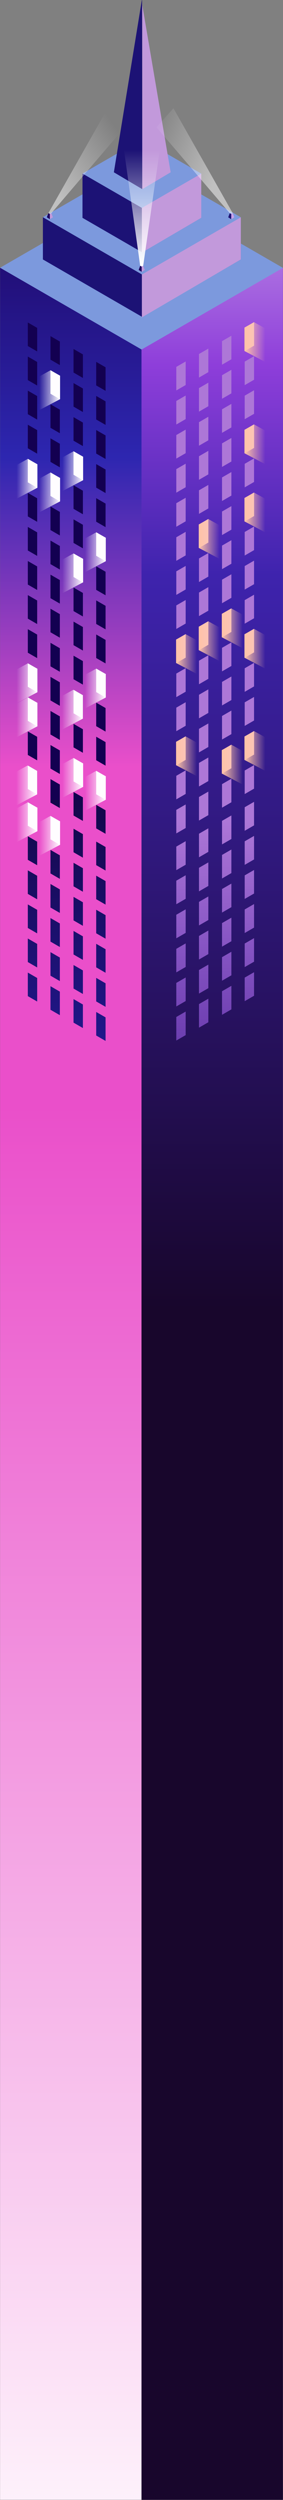 <svg preserveAspectRatio="xMidYMid meet" viewBox="0 0 749 6603" xmlns="http://www.w3.org/2000/svg" xmlns:xlink="http://www.w3.org/1999/xlink"><rect x="0" y="0" width="749" height="6603" fill="#808080" stroke="none"/><linearGradient id="a" x1="0%" x2="0%" y1="100%" y2="0%"><stop offset="0" stop-color="#fff"/><stop offset=".612" stop-color="#ea4fca"/><stop offset=".749" stop-color="#ea4fca"/><stop offset=".874" stop-color="#2d26b0"/><stop offset="1" stop-color="#1a0054"/></linearGradient><linearGradient id="b" x1="49.996%" x2="49.996%" y1="95.876%" y2="0%"><stop offset="0" stop-color="#f28cdd"/><stop offset=".222" stop-color="#ea4fca"/><stop offset=".616" stop-color="#a233b0"/><stop offset=".81" stop-color="#231992"/><stop offset="1" stop-color="#14074a"/><stop offset="1" stop-color="#130051"/></linearGradient><linearGradient id="c" x1="0%" x2="100%" y1="0%" y2="0%"><stop offset="0" stop-color="#fffdff" stop-opacity="0"/><stop offset="1" stop-color="#fffdff"/></linearGradient><linearGradient id="d" x1="0%" x2="0%" y1="46.96%" y2="0%"><stop offset="0" stop-color="#18062c"/><stop offset=".63" stop-color="#3e23ad"/><stop offset=".811" stop-color="#8e3eda"/><stop offset="1" stop-color="#cea9e9"/></linearGradient><linearGradient id="e" x1="0%" x2="0%" y1="100%" y2="2.284%"><stop offset="0" stop-color="#19093c"/><stop offset=".496" stop-color="#4c2ebf"/><stop offset=".725" stop-color="#581dc7" stop-opacity=".37"/><stop offset="1" stop-color="#ad77d7"/></linearGradient><linearGradient id="f" x1="0%" x2="0%" y1="100%" y2="0%"><stop offset="0" stop-color="#fff"/><stop offset="1" stop-color="#fff" stop-opacity="0"/></linearGradient><linearGradient id="g"><stop offset="0" stop-color="#fff" stop-opacity=".5"/><stop offset="1" stop-color="#fff" stop-opacity="0"/></linearGradient><linearGradient id="h" x1="0%" x2="70.711%" xlink:href="#g" y1="70.711%" y2="0%"/><linearGradient id="i" x1="86.603%" x2="0%" xlink:href="#g" y1="50%" y2="0%"/><linearGradient id="j" x1="0%" x2="100%" y1="0%" y2="0%"><stop offset="0" stop-color="#ffc3a7"/><stop offset="1" stop-color="#ffc3a7" stop-opacity="0"/></linearGradient><g fill="none"><path d="m.25 707.313h748.5v2859.187h-748.5z" fill="#030b22"/><path d="m.25 707.313h748.5v5895h-748.5z" fill="url(#a)"/><path d="m254.613 3454.951v-62.2l24.774 14.298v62.2zm0-152.2 24.774 14.298v62.2l-24.774-14.298zm0-90 24.774 14.298v62.2l-24.774-14.298zm0-90 24.774 14.298v62.2l-24.774-14.298zm0-90 24.774 14.298v62.2l-24.774-14.298zm0-90 24.774 14.298v62.2l-24.774-14.298zm0-90 24.774 14.298v62.2l-24.774-14.298zm0-90 24.774 14.298v62.2l-24.774-14.298zm0-90 24.774 14.298v62.2l-24.774-14.298zm0-90 24.774 14.298v62.2l-24.774-14.298zm0-90 24.774 14.298v62.2l-24.774-14.298zm0-90 24.774 14.298v62.2l-24.774-14.298zm0-90 24.774 14.298v62.2l-24.774-14.298zm0-90 24.774 14.298v62.2l-24.774-14.298zm0-97 24.774 14.298v62.2l-24.774-14.298zm0-90 24.774 14.298v62.2l-24.774-14.298zm0-90 24.774 14.298v62.2l-24.774-14.298zm0-90 24.774 14.298v62.2l-24.774-14.298zm0-90 24.774 14.298v62.2l-24.774-14.298zm0-90 24.774 14.298v62.2l-24.774-14.298zm0-90 24.774 14.298v62.2l-24.774-14.298zm0-90 24.774 14.298v62.2l-24.774-14.298zm0-90 24.774 14.298v62.2l-24.774-14.298zm0-90 24.774 14.298v62.2l-24.774-14.298zm0-90 24.774 14.298v62.2l-24.774-14.298zm0-90 24.774 14.298v62.2l-24.774-14.298zm0-90 24.774 14.298v62.2l-24.774-14.298zm0-90 24.774 14.298v62.2l-24.774-14.298zm-60 2403 24.774 14.298v62.2l-24.774-14.298zm0-90 24.774 14.298v62.2l-24.774-14.298zm0-90 24.774 14.298v62.2l-24.774-14.298zm0-90 24.774 14.298v62.2l-24.774-14.298zm0-90 24.774 14.298v62.2l-24.774-14.298zm0-90 24.774 14.298v62.2l-24.774-14.298zm0-90 24.774 14.298v62.2l-24.774-14.298zm0-90 24.774 14.298v62.2l-24.774-14.298zm0-90 24.774 14.298v62.2l-24.774-14.298zm0-90 24.774 14.298v62.2l-24.774-14.298zm0-90 24.774 14.298v62.2l-24.774-14.298zm0-90 24.774 14.298v62.2l-24.774-14.298zm0-90 24.774 14.298v62.2l-24.774-14.298zm0-90 24.774 14.298v62.2l-24.774-14.298zm0-97 24.774 14.298v62.2l-24.774-14.298zm0-90 24.774 14.298v62.2l-24.774-14.298zm0-90 24.774 14.298v62.2l-24.774-14.298zm0-90 24.774 14.298v62.2l-24.774-14.298zm0-90 24.774 14.298v62.2l-24.774-14.298zm0-90 24.774 14.298v62.2l-24.774-14.298zm0-90 24.774 14.298v62.2l-24.774-14.298zm0-90 24.774 14.298v62.2l-24.774-14.298zm0-90 24.774 14.298v62.2l-24.774-14.298zm0-90 24.774 14.298v62.2l-24.774-14.298zm0-90 24.774 14.298v62.2l-24.774-14.298zm0-90 24.774 14.298v62.2l-24.774-14.298zm0-90 24.774 14.298v62.2l-24.774-14.298zm0-90 24.774 14.298v62.2l-24.774-14.298zm-60.999 2403 24.773 14.298v62.2l-24.773-14.298zm0-90 24.773 14.298v62.2l-24.773-14.298zm0-90 24.773 14.298v62.2l-24.773-14.298zm0-90 24.773 14.298v62.2l-24.773-14.298zm0-90 24.773 14.298v62.2l-24.773-14.298zm0-90 24.773 14.298v62.2l-24.773-14.298zm0-90 24.773 14.298v62.2l-24.773-14.298zm0-90 24.773 14.298v62.2l-24.773-14.298zm0-90 24.773 14.298v62.2l-24.773-14.298zm0-90 24.773 14.298v62.2l-24.773-14.298zm0-90 24.773 14.298v62.2l-24.773-14.298zm0-90 24.773 14.298v62.2l-24.773-14.298zm0-90 24.773 14.298v62.2l-24.773-14.298zm0-90 24.773 14.298v62.2l-24.773-14.298zm0-97 24.773 14.298v62.2l-24.773-14.298zm0-90 24.773 14.298v62.2l-24.773-14.298zm0-90 24.773 14.298v62.2l-24.773-14.298zm0-90 24.773 14.298v62.2l-24.773-14.298zm0-90 24.773 14.298v62.2l-24.773-14.298zm0-90 24.773 14.298v62.2l-24.773-14.298zm0-90 24.773 14.298v62.2l-24.773-14.298zm0-90 24.773 14.298v62.2l-24.773-14.298zm0-90 24.773 14.298v62.2l-24.773-14.298zm0-90 24.773 14.298v62.2l-24.773-14.298zm0-90 24.773 14.298v62.2l-24.773-14.298zm0-90 24.773 14.298v62.2l-24.773-14.298zm0-90 24.773 14.298v62.2l-24.773-14.298zm0-90 24.773 14.298v62.2l-24.773-14.298zm-60.001 2401 24.774 14.298v62.2l-24.774-14.298zm0-90 24.774 14.298v62.2l-24.774-14.298zm0-90 24.774 14.298v62.2l-24.774-14.298zm0-90 24.774 14.298v62.2l-24.774-14.298zm0-90 24.774 14.298v62.2l-24.774-14.298zm0-90 24.774 14.298v62.2l-24.774-14.298zm0-90 24.774 14.298v62.2l-24.774-14.298zm0-90 24.774 14.298v62.2l-24.774-14.298zm0-90 24.774 14.298v62.2l-24.774-14.298zm0-90 24.774 14.298v62.2l-24.774-14.298zm0-90 24.774 14.298v62.2l-24.774-14.298zm0-90 24.774 14.298v62.2l-24.774-14.298zm0-90 24.774 14.298v62.2l-24.774-14.298zm0-90 24.774 14.298v62.2l-24.774-14.298zm0-97 24.774 14.298v62.2l-24.774-14.298zm0-90 24.774 14.298v62.2l-24.774-14.298zm0-90 24.774 14.298v62.2l-24.774-14.298zm0-90 24.774 14.298v62.2l-24.774-14.298zm0-90 24.774 14.298v62.2l-24.774-14.298zm0-90 24.774 14.298v62.2l-24.774-14.298zm0-90 24.774 14.298v62.2l-24.774-14.298zm0-90 24.774 14.298v62.2l-24.774-14.298zm0-90 24.774 14.298v62.2l-24.774-14.298zm0-90 24.774 14.298v62.2l-24.774-14.298zm0-90 24.774 14.298v62.2l-24.774-14.298zm0-90 24.774 14.298v62.2l-24.774-14.298zm0-90 24.774 14.298v62.2l-24.774-14.298zm0-90 24.774 14.298v62.2l-24.774-14.298z" fill="none" opacity=".6"/><path d="m254.613 2672.751 24.774 14.298v62.2l-24.774-14.298zm0-90 24.774 14.298v62.2l-24.774-14.298zm0-90 24.774 14.298v62.2l-24.774-14.298zm0-90 24.774 14.298v62.2l-24.774-14.298zm0-90 24.774 14.298v62.2l-24.774-14.298zm0-90 24.774 14.298v62.2l-24.774-14.298zm0-97 24.774 14.298v62.2l-24.774-14.298zm0-90 24.774 14.298v62.2l-24.774-14.298zm0-90 24.774 14.298v62.2l-24.774-14.298zm0-90 24.774 14.298v62.2l-24.774-14.298zm0-90 24.774 14.298v62.2l-24.774-14.298zm0-90 24.774 14.298v62.2l-24.774-14.298zm0-90 24.774 14.298v62.2l-24.774-14.298zm0-90 24.774 14.298v62.2l-24.774-14.298zm0-90 24.774 14.298v62.2l-24.774-14.298zm0-90 24.774 14.298v62.2l-24.774-14.298zm0-90 24.774 14.298v62.2l-24.774-14.298zm0-90 24.774 14.298v62.2l-24.774-14.298zm0-90 24.774 14.298v62.2l-24.774-14.298zm0-90 24.774 14.298v62.2l-24.774-14.298zm-60 1683 24.774 14.298v62.2l-24.774-14.298zm0-90 24.774 14.298v62.2l-24.774-14.298zm0-90 24.774 14.298v62.2l-24.774-14.298zm0-90 24.774 14.298v62.2l-24.774-14.298zm0-90 24.774 14.298v62.2l-24.774-14.298zm0-90 24.774 14.298v62.2l-24.774-14.298zm0-97 24.774 14.298v62.2l-24.774-14.298zm0-90 24.774 14.298v62.2l-24.774-14.298zm0-90 24.774 14.298v62.2l-24.774-14.298zm0-90 24.774 14.298v62.2l-24.774-14.298zm0-90 24.774 14.298v62.2l-24.774-14.298zm0-90 24.774 14.298v62.2l-24.774-14.298zm0-90 24.774 14.298v62.2l-24.774-14.298zm0-90 24.774 14.298v62.2l-24.774-14.298zm0-90 24.774 14.298v62.2l-24.774-14.298zm0-90 24.774 14.298v62.2l-24.774-14.298zm0-90 24.774 14.298v62.2l-24.774-14.298zm0-90 24.774 14.298v62.2l-24.774-14.298zm0-90 24.774 14.298v62.2l-24.774-14.298zm0-90 24.774 14.298v62.2l-24.774-14.298zm-60.999 1683 24.773 14.298v62.2l-24.773-14.298zm0-90 24.773 14.298v62.2l-24.773-14.298zm0-90 24.773 14.298v62.2l-24.773-14.298zm0-90 24.773 14.298v62.2l-24.773-14.298zm0-90 24.773 14.298v62.2l-24.773-14.298zm0-90 24.773 14.298v62.2l-24.773-14.298zm0-97 24.773 14.298v62.2l-24.773-14.298zm0-90 24.773 14.298v62.2l-24.773-14.298zm0-90 24.773 14.298v62.2l-24.773-14.298zm0-90 24.773 14.298v62.2l-24.773-14.298zm0-90 24.773 14.298v62.2l-24.773-14.298zm0-90 24.773 14.298v62.2l-24.773-14.298zm0-90 24.773 14.298v62.2l-24.773-14.298zm0-90 24.773 14.298v62.2l-24.773-14.298zm0-90 24.773 14.298v62.2l-24.773-14.298zm0-90 24.773 14.298v62.2l-24.773-14.298zm0-90 24.773 14.298v62.2l-24.773-14.298zm0-90 24.773 14.298v62.2l-24.773-14.298zm0-90 24.773 14.298v62.2l-24.773-14.298zm0-90 24.773 14.298v62.2l-24.773-14.298zm-60.001 1681 24.774 14.298v62.2l-24.774-14.298zm0-90 24.774 14.298v62.2l-24.774-14.298zm0-90 24.774 14.298v62.2l-24.774-14.298zm0-90 24.774 14.298v62.2l-24.774-14.298zm0-90 24.774 14.298v62.2l-24.774-14.298zm0-90 24.774 14.298v62.2l-24.774-14.298zm0-97 24.774 14.298v62.2l-24.774-14.298zm0-90 24.774 14.298v62.2l-24.774-14.298zm0-90 24.774 14.298v62.2l-24.774-14.298zm0-90 24.774 14.298v62.2l-24.774-14.298zm0-90 24.774 14.298v62.2l-24.774-14.298zm0-90 24.774 14.298v62.2l-24.774-14.298zm0-90 24.774 14.298v62.2l-24.774-14.298zm0-90 24.774 14.298v62.2l-24.774-14.298zm0-90 24.774 14.298v62.2l-24.774-14.298zm0-90 24.774 14.298v62.2l-24.774-14.298zm0-90 24.774 14.298v62.2l-24.774-14.298zm0-90 24.774 14.298v62.2l-24.774-14.298zm0-90 24.774 14.298v62.2l-24.774-14.298zm0-90 24.774 14.298v62.2l-24.774-14.298z" fill="url(#b)"/><path d="m254.613 2097.951v-62.2l24.774 14.298v62.2zm0-332.2 24.774 14.298v62.2l-24.774-14.298zm0-360 24.774 14.298v62.2l-24.774-14.298zm-60 596 24.774 14.298v62.2l-24.774-14.298zm0-180 24.774 14.298v62.2l-24.774-14.298zm0-360 24.774 14.298v62.2l-24.774-14.298zm0-270 24.774 14.298v62.2l-24.774-14.298zm-60.999 963 24.773 14.298v62.2l-24.773-14.298zm0-907 24.773 14.298v62.2l-24.773-14.298zm0-270 24.773 14.298v62.2l-24.773-14.298zm-60.001 1141 24.774 14.298v62.2l-24.774-14.298zm0-97 24.774 14.298v62.2l-24.774-14.298zm0-180 24.774 14.298v62.2l-24.774-14.298zm0-90 24.774 14.298v62.2l-24.774-14.298zm0-540 24.774 14.298v62.2l-24.774-14.298z" fill="#fffdff"/><g fill="url(#c)"><path d="m220 1476v62l-55 29v-89l29.613-16.249z"/><path d="m280 1420.249v62l-55 29v-89l29.613-16.249z"/><path d="m159 1262.249v62l-55 29v-89l29.613-16.249z"/><path d="m220 1206.249v62l-55 29v-89l29.613-16.249z"/><path d="m99 1226.249v62l-55 29v-89l29.613-16.249z"/><path d="m159 992.249v62l-55 29v-89l29.613-16.249z"/></g><path d="m374.5 707.313h374.25v2859.187h-374.25z" fill="#a663fb"/><path d="m374.5 707.313h374.25v5895h-374.25z" fill="url(#d)"/><path d="m647.613 3364.249v-62.2l24.774-14.298v62.2zm0-152.2 24.774-14.298v62.2l-24.774 14.298zm0-90 24.774-14.298v62.2l-24.774 14.298zm0-90 24.774-14.298v62.2l-24.774 14.298zm0-90 24.774-14.298v62.2l-24.774 14.298zm0-90 24.774-14.298v62.2l-24.774 14.298zm0-90 24.774-14.298v62.2l-24.774 14.298zm0-90 24.774-14.298v62.2l-24.774 14.298zm0-90 24.774-14.298v62.2l-24.774 14.298zm0-90 24.774-14.298v62.2l-24.774 14.298zm0-90 24.774-14.298v62.2l-24.774 14.298zm0-90 24.774-14.298v62.2l-24.774 14.298zm0-90 24.774-14.298v62.2l-24.774 14.298zm0-90 24.774-14.298v62.2l-24.774 14.298zm0-97 24.774-14.298v62.2l-24.774 14.298zm0-90 24.774-14.298v62.2l-24.774 14.298zm0-90 24.774-14.298v62.2l-24.774 14.298zm0-90 24.774-14.298v62.2l-24.774 14.298zm0-90 24.774-14.298v62.2l-24.774 14.298zm0-90 24.774-14.298v62.2l-24.774 14.298zm0-90 24.774-14.298v62.2l-24.774 14.298zm0-90 24.774-14.298v62.2l-24.774 14.298zm0-90 24.774-14.298v62.2l-24.774 14.298zm0-90 24.774-14.298v62.2l-24.774 14.298zm0-90 24.774-14.298v62.2l-24.774 14.298zm0-90 24.774-14.298v62.2l-24.774 14.298zm0-90 24.774-14.298v62.2l-24.774 14.298zm0-90 24.774-14.298v62.2l-24.774 14.298zm-60 2473 24.774-14.298v62.2l-24.774 14.298zm0-90 24.774-14.298v62.2l-24.774 14.298zm0-90 24.774-14.298v62.2l-24.774 14.298zm0-90 24.774-14.298v62.2l-24.774 14.298zm0-90 24.774-14.298v62.2l-24.774 14.298zm0-90 24.774-14.298v62.2l-24.774 14.298zm0-90 24.774-14.298v62.2l-24.774 14.298zm0-90 24.774-14.298v62.2l-24.774 14.298zm0-90 24.774-14.298v62.2l-24.774 14.298zm0-90 24.774-14.298v62.2l-24.774 14.298zm0-90 24.774-14.298v62.2l-24.774 14.298zm0-90 24.774-14.298v62.2l-24.774 14.298zm0-90 24.774-14.298v62.2l-24.774 14.298zm0-90 24.774-14.298v62.2l-24.774 14.298zm0-97 24.774-14.298v62.2l-24.774 14.298zm0-90 24.774-14.298v62.2l-24.774 14.298zm0-90 24.774-14.298v62.2l-24.774 14.298zm0-90 24.774-14.298v62.2l-24.774 14.298zm0-90 24.774-14.298v62.2l-24.774 14.298zm0-90 24.774-14.298v62.2l-24.774 14.298zm0-90 24.774-14.298v62.2l-24.774 14.298zm0-90 24.774-14.298v62.2l-24.774 14.298zm0-90 24.774-14.298v62.2l-24.774 14.298zm0-90 24.774-14.298v62.2l-24.774 14.298zm0-90 24.774-14.298v62.2l-24.774 14.298zm0-90 24.774-14.298v62.2l-24.774 14.298zm0-90 24.774-14.298v62.2l-24.774 14.298zm0-90 24.774-14.298v62.2l-24.774 14.298zm-61 2471 24.774-14.298v62.2l-24.774 14.298zm0-90 24.774-14.298v62.2l-24.774 14.298zm0-90 24.774-14.298v62.2l-24.774 14.298zm0-90 24.774-14.298v62.2l-24.774 14.298zm0-90 24.774-14.298v62.2l-24.774 14.298zm0-90 24.774-14.298v62.2l-24.774 14.298zm0-90 24.774-14.298v62.2l-24.774 14.298zm0-90 24.774-14.298v62.2l-24.774 14.298zm0-90 24.774-14.298v62.2l-24.774 14.298zm0-90 24.774-14.298v62.2l-24.774 14.298zm0-90 24.774-14.298v62.2l-24.774 14.298zm0-90 24.774-14.298v62.2l-24.774 14.298zm0-90 24.774-14.298v62.2l-24.774 14.298zm0-90 24.774-14.298v62.2l-24.774 14.298zm0-97 24.774-14.298v62.2l-24.774 14.298zm0-90 24.774-14.298v62.2l-24.774 14.298zm0-90 24.774-14.298v62.2l-24.774 14.298zm0-90 24.774-14.298v62.2l-24.774 14.298zm0-90 24.774-14.298v62.2l-24.774 14.298zm0-90 24.774-14.298v62.2l-24.774 14.298zm0-90 24.774-14.298v62.2l-24.774 14.298zm0-90 24.774-14.298v62.2l-24.774 14.298zm0-90 24.774-14.298v62.2l-24.774 14.298zm0-90 24.774-14.298v62.2l-24.774 14.298zm0-90 24.774-14.298v62.2l-24.774 14.298zm0-90 24.774-14.298v62.2l-24.774 14.298zm0-90 24.774-14.298v62.2l-24.774 14.298zm0-90 24.774-14.298v62.2l-24.774 14.298zm-60 2471 24.774-14.298v62.2l-24.774 14.298zm0-90 24.774-14.298v62.2l-24.774 14.298zm0-90 24.774-14.298v62.2l-24.774 14.298zm0-90 24.774-14.298v62.2l-24.774 14.298zm0-90 24.774-14.298v62.2l-24.774 14.298zm0-90 24.774-14.298v62.2l-24.774 14.298zm0-90 24.774-14.298v62.2l-24.774 14.298zm0-90 24.774-14.298v62.2l-24.774 14.298zm0-90 24.774-14.298v62.2l-24.774 14.298zm0-90 24.774-14.298v62.2l-24.774 14.298zm0-90 24.774-14.298v62.2l-24.774 14.298zm0-90 24.774-14.298v62.2l-24.774 14.298zm0-90 24.774-14.298v62.2l-24.774 14.298zm0-90 24.774-14.298v62.2l-24.774 14.298zm0-97 24.774-14.298v62.2l-24.774 14.298zm0-90 24.774-14.298v62.2l-24.774 14.298zm0-90 24.774-14.298v62.2l-24.774 14.298zm0-90 24.774-14.298v62.2l-24.774 14.298zm0-90 24.774-14.298v62.2l-24.774 14.298zm0-90 24.774-14.298v62.2l-24.774 14.298zm0-90 24.774-14.298v62.2l-24.774 14.298zm0-90 24.774-14.298v62.2l-24.774 14.298zm0-90 24.774-14.298v62.2l-24.774 14.298zm0-90 24.774-14.298v62.2l-24.774 14.298zm0-90 24.774-14.298v62.2l-24.774 14.298zm0-90 24.774-14.298v62.2l-24.774 14.298zm0-90 24.774-14.298v62.2l-24.774 14.298zm0-90 24.774-14.298v62.2l-24.774 14.298z" fill="none" opacity=".702"/><path d="m647.613 2582.049 24.774-14.298v62.2l-24.774 14.298zm0-90 24.774-14.298v62.2l-24.774 14.298zm0-90 24.774-14.298v62.2l-24.774 14.298zm0-90 24.774-14.298v62.2l-24.774 14.298zm0-90 24.774-14.298v62.2l-24.774 14.298zm0-90 24.774-14.298v62.2l-24.774 14.298zm0-97 24.774-14.298v62.2l-24.774 14.298zm0-90 24.774-14.298v62.2l-24.774 14.298zm0-90 24.774-14.298v62.2l-24.774 14.298zm0-90 24.774-14.298v62.2l-24.774 14.298zm0-90 24.774-14.298v62.2l-24.774 14.298zm0-90 24.774-14.298v62.2l-24.774 14.298zm0-90 24.774-14.298v62.2l-24.774 14.298zm0-90 24.774-14.298v62.2l-24.774 14.298zm0-90 24.774-14.298v62.2l-24.774 14.298zm0-90 24.774-14.298v62.2l-24.774 14.298zm0-90 24.774-14.298v62.2l-24.774 14.298zm0-90 24.774-14.298v62.2l-24.774 14.298zm0-90 24.774-14.298v62.2l-24.774 14.298zm0-90 24.774-14.298v62.2l-24.774 14.298zm-60 1753 24.774-14.298v62.2l-24.774 14.298zm0-90 24.774-14.298v62.2l-24.774 14.298zm0-90 24.774-14.298v62.2l-24.774 14.298zm0-90 24.774-14.298v62.2l-24.774 14.298zm0-90 24.774-14.298v62.2l-24.774 14.298zm0-90 24.774-14.298v62.2l-24.774 14.298zm0-97 24.774-14.298v62.2l-24.774 14.298zm0-90 24.774-14.298v62.2l-24.774 14.298zm0-90 24.774-14.298v62.2l-24.774 14.298zm0-90 24.774-14.298v62.2l-24.774 14.298zm0-90 24.774-14.298v62.2l-24.774 14.298zm0-90 24.774-14.298v62.2l-24.774 14.298zm0-90 24.774-14.298v62.2l-24.774 14.298zm0-90 24.774-14.298v62.2l-24.774 14.298zm0-90 24.774-14.298v62.2l-24.774 14.298zm0-90 24.774-14.298v62.2l-24.774 14.298zm0-90 24.774-14.298v62.2l-24.774 14.298zm0-90 24.774-14.298v62.2l-24.774 14.298zm0-90 24.774-14.298v62.2l-24.774 14.298zm0-90 24.774-14.298v62.2l-24.774 14.298zm-61 1751 24.774-14.298v62.2l-24.774 14.298zm0-90 24.774-14.298v62.2l-24.774 14.298zm0-90 24.774-14.298v62.2l-24.774 14.298zm0-90 24.774-14.298v62.2l-24.774 14.298zm0-90 24.774-14.298v62.2l-24.774 14.298zm0-90 24.774-14.298v62.2l-24.774 14.298zm0-97 24.774-14.298v62.2l-24.774 14.298zm0-90 24.774-14.298v62.2l-24.774 14.298zm0-90 24.774-14.298v62.2l-24.774 14.298zm0-90 24.774-14.298v62.2l-24.774 14.298zm0-90 24.774-14.298v62.2l-24.774 14.298zm0-90 24.774-14.298v62.2l-24.774 14.298zm0-90 24.774-14.298v62.2l-24.774 14.298zm0-90 24.774-14.298v62.2l-24.774 14.298zm0-90 24.774-14.298v62.2l-24.774 14.298zm0-90 24.774-14.298v62.2l-24.774 14.298zm0-90 24.774-14.298v62.2l-24.774 14.298zm0-90 24.774-14.298v62.2l-24.774 14.298zm0-90 24.774-14.298v62.2l-24.774 14.298zm0-90 24.774-14.298v62.2l-24.774 14.298zm-60 1751 24.774-14.298v62.2l-24.774 14.298zm0-90 24.774-14.298v62.2l-24.774 14.298zm0-90 24.774-14.298v62.2l-24.774 14.298zm0-90 24.774-14.298v62.2l-24.774 14.298zm0-90 24.774-14.298v62.2l-24.774 14.298zm0-90 24.774-14.298v62.2l-24.774 14.298zm0-97 24.774-14.298v62.2l-24.774 14.298zm0-90 24.774-14.298v62.2l-24.774 14.298zm0-90 24.774-14.298v62.2l-24.774 14.298zm0-90 24.774-14.298v62.2l-24.774 14.298zm0-90 24.774-14.298v62.2l-24.774 14.298zm0-90 24.774-14.298v62.2l-24.774 14.298zm0-90 24.774-14.298v62.2l-24.774 14.298zm0-90 24.774-14.298v62.2l-24.774 14.298zm0-90 24.774-14.298v62.2l-24.774 14.298zm0-90 24.774-14.298v62.2l-24.774 14.298zm0-90 24.774-14.298v62.2l-24.774 14.298zm0-90 24.774-14.298v62.2l-24.774 14.298zm0-90 24.774-14.298v62.2l-24.774 14.298zm0-90 24.774-14.298v62.2l-24.774 14.298z" fill="url(#e)"/><path d="m647.613 2007.249v-62.2l24.774-14.298v62.2zm0-332.2 24.774-14.298v62.2l-24.774 14.298zm0-360 24.774-14.298v62.2l-24.774 14.298zm0-180 24.774-14.298v62.2l-24.774 14.298zm0-270 24.774-14.298v62.2l-24.774 14.298zm-60 1116 24.774-14.298v62.2l-24.774 14.298zm0-360 24.774-14.298v62.2l-24.774 14.298zm-61 34 24.774-14.298v62.2l-24.774 14.298zm0-270 24.774-14.298v62.2l-24.774 14.298zm-60 574 24.774-14.298v62.2l-24.774 14.298zm0-270 24.774-14.298v62.2l-24.774 14.298z" fill="#f7c5c8"/><path d="m374.274 491.488 374.49 215.975-373.999 215.699-374.49-215.975z" fill="#7c99dd"/><path d="m113.525 573.819h523.95v111.431l-260.802 152-263.148-152z" fill="#1c1275"/><path d="m375.5 573.819h261.975v111.431l-261.975 153z" fill="#c299db"/><path d="m375.342 422.742 262.142 151.182-261.799 150.989-262.142-151.182z" fill="#7c99dd"/><path d="m218.321 458.491h314.37v116.859l-156.481 91.2-157.889-91.2z" fill="#1c1275"/><path d="m375.506 458.491h157.185v116.859l-157.185 91.8z" fill="#c299db"/><path d="m375.411 367.845 157.286 90.709-157.08 90.594-157.285-90.71z" fill="#7c99dd"/><path d="m375.351.34h.7l.563 499.289-75.263-44.592z" fill="#1c1275"/><path d="m376.501 10.34h-.45l75.599 444.697-75.149 44.688z" fill="#c299db"/><path d="m371 702 4.12 2-.12 14-8-5z" fill="#1a005e"/><path d="m379 702-4.12 2 .12 14 8-5z" fill="#c299db"/><path d="m379 702-4.12 2-3.88-2-43-307h95z" fill="none"/><path d="m379 702-4.12 2-3.88-2-43-307h95z" fill="url(#f)"/><path d="m128 563 4.12 2-.12 14-8-5z" fill="#1a005e"/><path d="m136 563-4.12 2 .12 14 8-5z" fill="#c299db"/><path d="m136 563-4.12 2-3.88-2 157-277 45 50z" fill="none"/><path d="m136 563-4.12 2-3.88-2 157-277 45 50z" fill="url(#h)"/><path d="m616 563-4.12 2 .12 14 8-5z" fill="#c9a1e8"/><path d="m608 563 4.12 2-.12 14-8-5z" fill="#1c1275"/><path d="m608 563 4.12 2 3.88-2-157-277-45 50z" fill="none"/><path d="m608 563 4.12 2 3.88-2-157-277-45 50z" fill="url(#i)"/><g transform="translate(43 851)"><path d="m237 929.249v62l-55 29v-89l29.613-16.249z" fill="url(#c)"/><path d="m56 915.249v62l-55 29v-89l29.613-16.249z" fill="url(#c)"/><path d="m176 985.249v62l-55 29v-89l29.613-16.249z" fill="url(#c)"/><path d="m56 1005.249v62l-55 29v-89l29.613-16.249z" fill="url(#c)"/><path d="m237 1199.249v62l-55 29v-89l29.613-16.249z" fill="url(#c)"/><path d="m177 1165.249v62l-55 29v-89l29.613-16.249z" fill="url(#c)"/><path d="m55 1185.249v62l-55 29v-89l29.613-16.249z" fill="url(#c)"/><path d="m56 1282.249v62l-55 29v-89l29.613-16.249z" fill="url(#c)"/><path d="m116 1318.249v62l-55 29v-89l29.613-16.249z" fill="url(#c)"/><g fill="url(#j)"><path d="m604 14.215v61.854l55 28.931v-88.789l-29.613-16.211z"/><path d="m604 284.215v61.854l55 28.931v-88.789l-29.613-16.211z"/><path d="m604 464.215v61.854l55 28.931v-88.789l-29.613-16.211z"/><path d="m483 534.215v61.854l55 28.931v-88.789l-29.613-16.211z"/><path d="m423 838.215v61.854l55 28.931v-88.789l-29.613-16.211z"/><path d="m483 804.215v61.854l55 28.931v-88.789l-29.613-16.211z"/><path d="m544 770.215v61.854l55 28.931v-88.789l-29.613-16.211z"/><path d="m604 824.215v61.854l55 28.931v-88.789l-29.613-16.211z"/><path d="m423 1108.215v61.854l55 28.931v-88.789l-29.613-16.211z"/><path d="m544 1130.215v61.854l55 28.931v-88.789l-29.613-16.211z"/><path d="m604 1094.215v61.854l55 28.931v-88.789l-29.613-16.211z"/></g></g></g></svg>